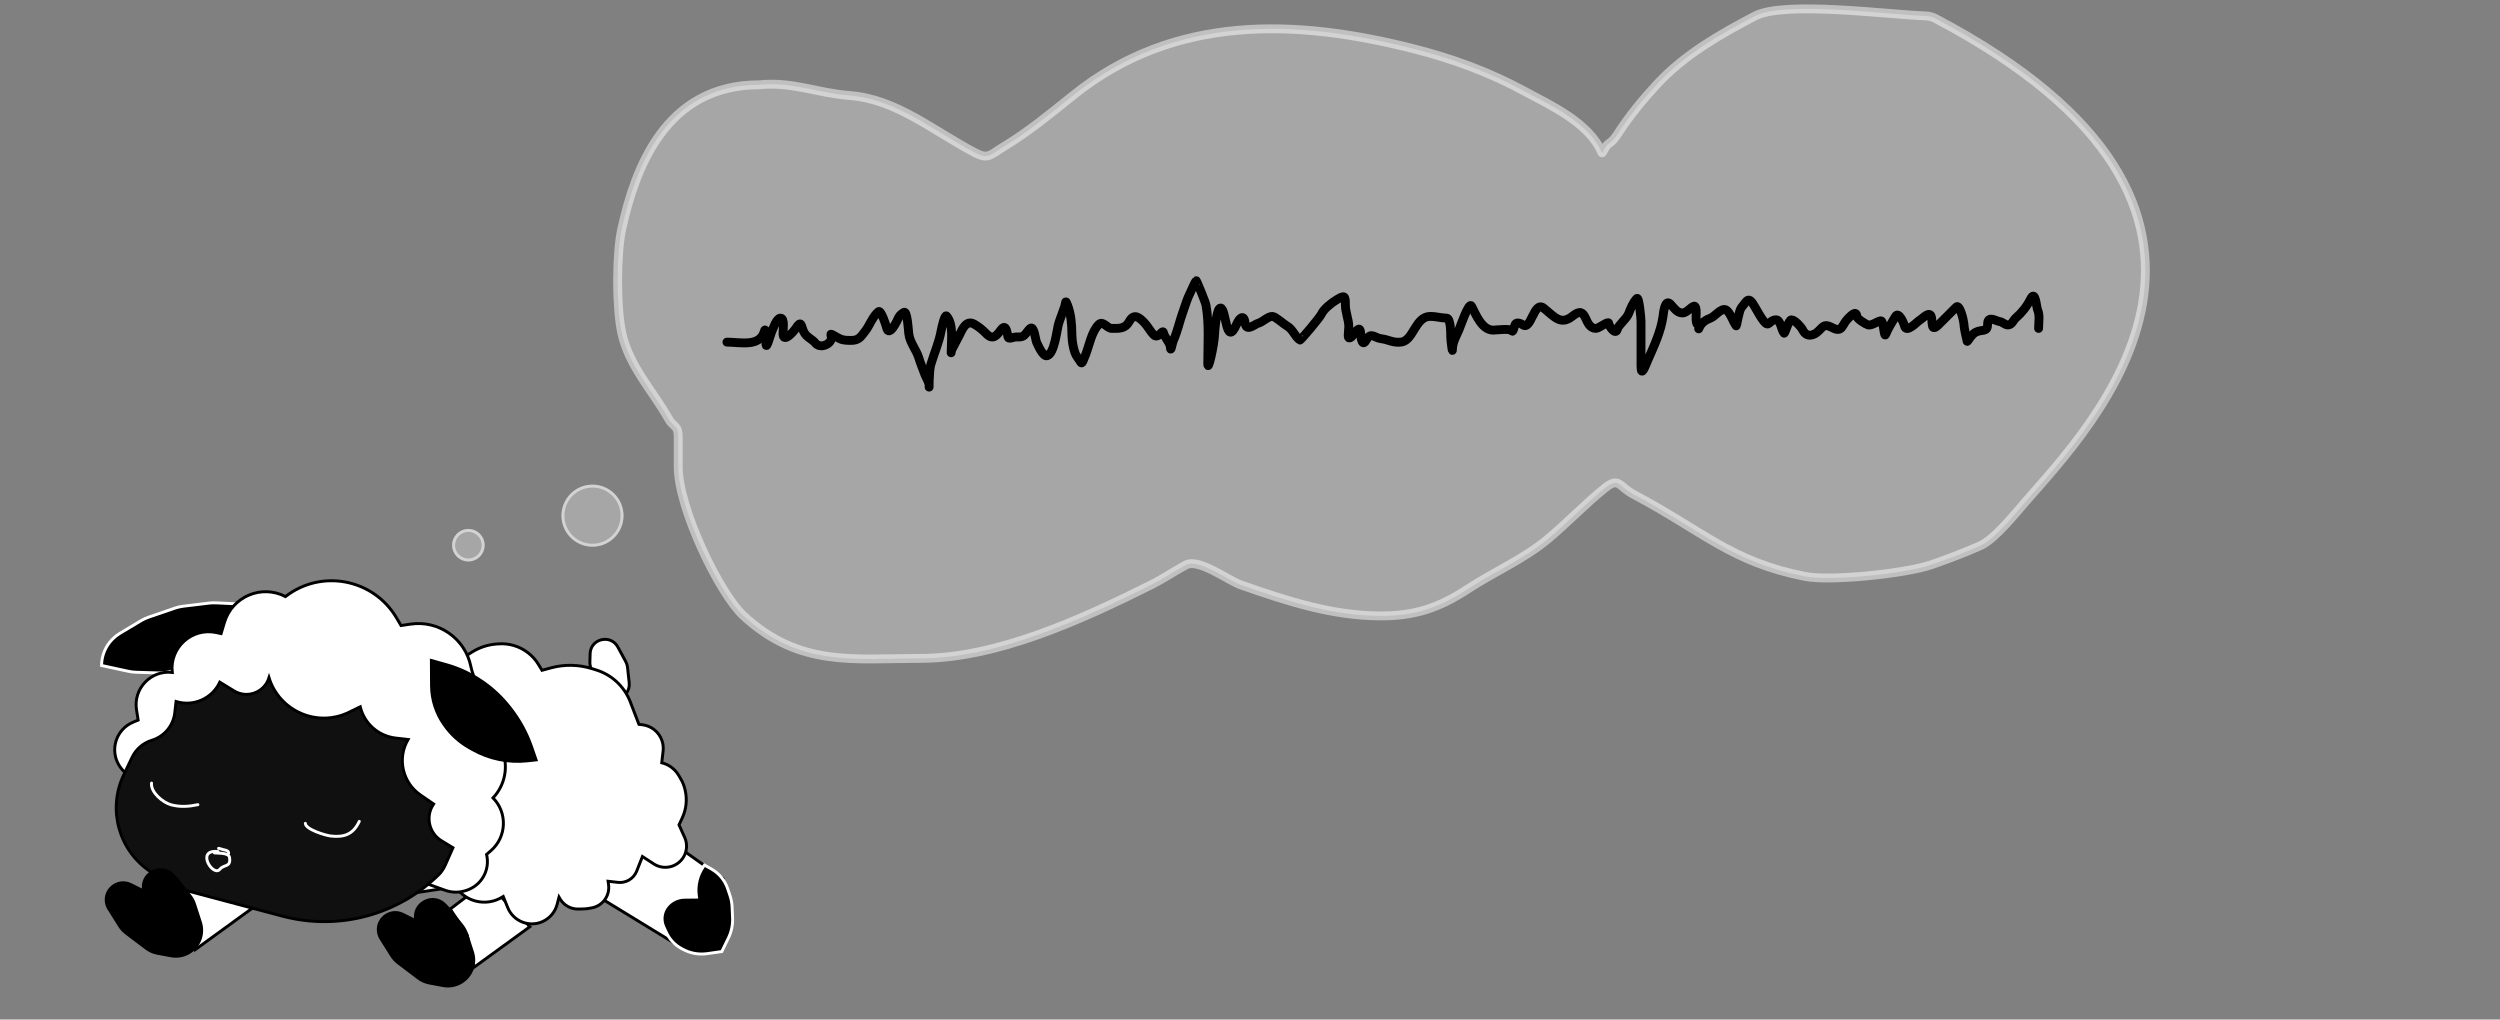 <svg width="846" height="345" viewBox="0 0 846 345" fill="none" xmlns="http://www.w3.org/2000/svg">
<rect x="0" y="0" width="846" height="345" fill="#808080" stroke="none"/>
<g clip-path="url(#clip0_298_194)">
<path d="M654.925 6.238C778.779 71.475 707.784 144.091 685.579 169.635C682.121 173.613 675.002 182.5 670.189 184.651C663.945 187.442 656.824 189.997 653.347 191.18C644.785 194.091 619.519 196.759 610.877 195.067C585.783 190.155 576.39 179.783 552.822 167.316C547.674 164.593 547.986 161.228 543.005 165.244C536.316 170.636 530.345 176.966 523.699 182.491C515.565 189.253 505.386 193.626 496.672 199.35C486.732 205.878 478.509 208.427 467.392 208.427C450.954 208.427 435.642 203.456 419.879 197.923C415.572 196.411 405.652 188.854 401.324 191.18C397.329 193.327 393.607 195.885 389.527 197.923C365.497 209.924 337.122 222.802 311.353 222.802C288.69 222.802 270.58 225.807 251.654 208.427C243.396 200.844 229.507 171.879 229.507 157.982V147.737C229.507 143.772 227.876 144.661 226.182 141.642C220.972 132.359 212.869 123.928 210.416 112.723C208.508 104.008 208.549 85.912 210.416 77.447C214.83 57.434 224.929 28.691 256.946 28.691C268.229 27.554 276.307 31.447 287.518 32.322C303.462 33.566 315.607 44.179 330.008 51.709C334.488 54.051 335.213 52.319 339.654 49.634C347.956 44.615 355.397 38.522 363.089 32.322C397.653 4.461 439.185 6.584 478.117 16.436C491.349 19.785 503.826 24.297 516.192 31.025C524.242 35.405 537.868 41.491 542.093 51.709C542.241 52.066 543.208 49.447 544.184 48.791C545.753 47.738 546.492 46.76 547.616 45.031C551.496 39.061 555.891 33.75 560.54 28.691C569.951 18.45 582.363 11.443 593.896 5.413C603.811 0.229 638.688 4.944 651.656 5.381C652.778 5.419 653.931 5.715 654.925 6.238Z" fill="white" fill-opacity="0.3" stroke="white" stroke-opacity="0.5" stroke-width="3" stroke-linecap="round"/>
<circle cx="10.5" cy="10.5" r="10.5" transform="matrix(-1 0 0 1 211 164)" fill="white" fill-opacity="0.3"/>
<circle cx="10.5" cy="10.5" r="10" transform="matrix(-1 0 0 1 211 164)" stroke="white" stroke-opacity="0.5"/>
<circle cx="5.5" cy="5.5" r="5.5" transform="matrix(-1 0 0 1 164 179)" fill="white" fill-opacity="0.3"/>
<circle cx="5.5" cy="5.5" r="5" transform="matrix(-1 0 0 1 164 179)" stroke="white" stroke-opacity="0.5"/>
<path d="M246 115.777C250.521 115.777 257.115 117.568 258.681 112.034C259.194 110.22 259.224 115.517 259.224 116.357C259.224 118.742 260.776 113.119 261.076 112.422C261.54 111.345 262.782 107.647 264.111 107.647C265.615 107.647 264.973 111.668 264.973 112.873C264.973 116.39 268.678 112.086 269.285 111.131C271.286 107.988 271.058 110.388 272 112.293C272.952 114.216 274.816 114.702 275.897 116.067C277.156 117.656 279.484 117.058 280.624 115.906C282.652 113.858 279.276 111.856 283.052 114.035C284.873 115.086 285.661 115.196 287.971 115.196C290.657 115.196 291.279 114.011 292.826 112.002C294.364 110.005 295.284 107.081 297.298 105.453C298.121 104.788 299.868 110.18 300.013 110.841C300.803 114.434 303.702 108.447 304.197 107.195C304.298 106.94 305.873 105.339 306.241 105.711C307.113 106.592 307.39 111.732 307.519 112.841C307.891 116.035 310.055 118.228 310.969 121.229C311.522 123.044 312.328 125.03 313.013 126.81C313.443 127.926 314.418 129.298 314.418 130.52C314.418 132.926 314.305 125.629 314.993 123.326C316.118 119.562 317.781 115.827 318.475 111.97C318.674 110.862 319.711 106.281 320.296 106.937C322.723 109.661 321.893 114.987 321.893 118.39C321.893 120.209 321.695 119.144 322.212 118.099C322.99 116.528 323.851 115.047 324.64 113.454C325.601 111.511 326.916 108.143 329.654 109.679C331.275 110.589 332.54 111.691 333.839 113.002C336.179 115.366 337.5 113.22 338.885 111.422C340.011 109.96 340.552 111.3 340.834 112.583C341.224 114.355 340.748 114.825 343.038 114.164C344.307 113.797 345.553 114.408 346.615 113.454C347.382 112.765 347.88 111.736 348.628 111.131C349.941 110.07 350.42 115.036 350.768 115.777C351.162 116.617 352.913 120.803 354.345 120.39C356.879 119.659 357.635 111.493 358.242 109.518C358.845 107.555 359.664 105.667 360.286 103.711C360.706 102.393 360.448 101.117 361.276 103.292C362.404 106.253 362.714 109.711 362.714 112.873C362.714 114.977 363.237 119.196 364.566 120.874C366.252 123.002 365.739 124.155 367.345 120.1C368.582 116.976 369.367 112.283 371.785 109.841C373.261 108.35 374.572 111.131 376.225 111.131C378.678 111.131 380.747 111.33 382.134 108.808C383.76 105.853 385.5 107.434 387.149 109.099C388.401 110.364 389.148 112.022 390.439 113.325C391.989 114.89 393.429 111.221 393.729 112.583C394.1 114.27 395.971 115.988 396.06 117.519C396.177 119.527 396.66 116.119 397.083 115.196C398.513 112.075 399.178 108.574 400.373 105.357C401.097 103.406 401.736 101.043 402.704 99.227C403.175 98.344 404.279 95.54 404.812 95.001C404.91 94.902 407.903 102.151 408.102 103.26C409.247 109.616 408.709 116.477 408.709 123.035C408.709 126.405 410.919 116.565 411.009 113.196C411.032 112.351 411.624 104.227 413.021 104.227C415.032 104.227 414.745 118.175 418.483 109.679C419.337 107.739 420.962 105.992 421.358 109.389C421.717 112.468 424.752 109.627 425.67 109.421C427.205 109.077 428.988 107.066 430.557 107.066C431.567 107.066 434.332 109.636 435.444 110.26C437.585 111.461 438.074 113.787 439.884 115.067C440.11 115.227 446.699 107.403 447.231 106.195C447.954 104.552 450.777 102.356 452.405 101.389C455.059 99.812 455.28 99.979 455.28 103.26C455.28 105.676 456.43 108.126 456.43 110.551C456.43 112.3 455.601 115.401 457.292 114.035C458.246 113.264 460.253 109.217 460.454 112.873C460.572 115.018 461.061 117.46 462.467 114.906C463.928 112.249 465.216 114.375 467.354 114.615C469.817 114.892 471.468 116.146 474.253 115.744C478.359 115.152 478.905 107.066 484.027 107.066C485.999 107.066 487.731 107.647 489.489 107.647C490.932 107.647 490.926 112.588 490.926 114.035C490.926 115.116 491.501 119.526 491.501 118.39C491.501 115.911 492.733 113.848 493.673 111.712C494.123 110.69 497.083 101.922 497.953 103.582C499.457 106.45 501.46 111.712 505.3 111.712C506.45 111.712 510.986 111.052 511.592 111.97C512.06 112.678 512.356 110.451 512.774 109.712C513.227 108.912 514.714 109.447 515.202 109.841C518.173 112.241 519.011 101.537 522.42 104.292C526.108 107.272 528.157 110.199 532.195 106.937C537.388 102.741 535.741 111.131 540.084 111.131C541.108 111.131 544.29 108.481 544.396 109.389C544.53 110.537 546.706 113.564 547.303 111.454C547.778 109.773 550.411 108.022 551.168 106.034C551.787 104.407 552.66 102.269 553.915 101.001C554.64 100.269 555.32 107.552 555.32 108.808C555.32 111.615 555.32 114.422 555.32 117.228C555.32 119.454 555.32 121.68 555.32 123.906C555.32 128.034 556.87 123.578 557.62 121.874C559.71 117.125 562.033 112.22 562.762 107.066C562.896 106.123 563.356 100.988 565.222 102.873C566.532 104.196 567.415 105.905 569.406 105.905C570.978 105.905 573.001 102.968 573.591 103.711C574.586 104.969 573.254 108.898 574.581 109.97C575.376 110.612 574.352 112.238 575.188 110.551C575.883 109.146 577.424 108.131 578.861 107.647C580.227 107.187 582.499 104.034 584.067 104.873C585.527 105.653 586.453 108.917 587.517 110.26C587.684 110.471 588.46 105.092 589.242 104.163C591.289 101.731 591.61 99.896 593.841 103.84C594.637 105.247 595.902 107.49 596.844 108.679C598.757 111.094 598.577 108.228 601.028 108.228C602.609 108.228 602.786 111.777 603.743 112.744C604.014 113.018 605.268 108.228 606.203 108.228C607.42 108.228 609.584 110.735 610.068 111.712C611.312 114.225 613.725 113.696 615.402 112.002C617.369 110.015 617.511 109.6 620.289 111.002C623.47 112.609 623.352 109.844 625.208 107.97C626.084 107.084 628.2 104.703 628.338 107.066C628.385 107.876 631.367 109.724 632.107 109.938C633.667 110.388 636.323 107.832 636.834 108.808C637.528 110.131 637.594 114.489 638.144 113.099C638.995 110.95 640.294 109.024 641.434 107.066C642.477 105.275 644.254 109.285 644.468 110.26C645.064 112.968 648.732 108.879 649.611 108.357C650.755 107.677 653.075 104.955 653.604 107.357C654.02 109.249 653.34 112.592 656.063 109.841C658.102 107.782 660.065 105.863 662.004 103.905C663.171 102.726 664.512 108.52 664.56 109.389C664.665 111.298 665.264 113.607 665.677 115.486C665.76 115.863 667.045 113.199 668.584 112.422C670.773 111.316 672.609 112.582 672.609 109.679C672.609 106.57 675.456 108.676 676.633 108.808C677.654 108.923 678.482 109.97 679.508 109.97C680.833 109.97 681.305 108.327 682.127 107.615C684.136 105.875 685.922 103.66 687.11 101.26C688.829 97.787 689.062 103.874 689.57 105.002C690.324 106.678 689.857 109.298 689.857 111.131" stroke="black" stroke-width="3" stroke-linecap="round"/>
<path d="M199.699 221.211L199.615 224.118C199.593 224.888 199.748 225.651 200.069 226.351L203.401 233.601C205.769 238.756 213.531 236.608 212.914 230.97L212.345 225.769C212.275 225.127 212.081 224.505 211.774 223.936L209.096 218.98C206.666 214.48 199.847 216.1 199.699 221.211Z" fill="white" stroke="black"/>
<path d="M232.187 321.589L194.135 298.335L221.789 281.142L244.656 297.328L232.187 321.589Z" fill="white" stroke="black"/>
<path d="M231.668 303.617L235.703 303.575L235.638 303.088C235.179 299.604 236.047 296.074 238.069 293.2L238.396 292.735L240.837 294.129C243.368 295.574 245.281 297.897 246.214 300.657L247.024 303.052C247.448 304.306 247.692 305.614 247.748 306.937L247.907 310.656C248.006 312.98 247.525 315.292 246.507 317.383L244.258 322.001L239.335 322.712C236.454 323.128 233.515 322.592 230.967 321.185L230.507 320.931C228.322 319.725 226.578 317.854 225.527 315.591L224.671 313.747C223.568 311.371 223.92 308.573 225.578 306.544C227.074 304.714 229.305 303.642 231.668 303.617Z" fill="black" stroke="white"/>
<path d="M164.569 298.347L152.362 307.613L158.13 316.512L160.275 327.421L179.303 313.603L164.569 298.347Z" fill="white" stroke="black"/>
<path d="M70.393 292.258L58.185 301.525L63.953 310.424L66.098 321.332L85.127 307.514L70.393 292.258Z" fill="white" stroke="black"/>
<path d="M217.401 289.849L215.467 294.769C214.95 296.086 213.989 297.182 212.752 297.868C211.641 298.484 210.366 298.738 209.104 298.594L205.781 298.214L205.941 299.426C206.432 303.148 203.899 306.595 200.201 307.238L198.911 307.462C198.579 307.52 198.244 307.554 197.908 307.563L195.749 307.624C193.194 307.695 190.803 306.369 189.512 304.163L189.173 303.584L188.53 306.043C187.848 308.651 186.011 310.805 183.543 311.89C178.98 313.896 173.662 311.729 171.801 307.105L170.296 303.364L169.978 303.561C164.64 306.866 157.64 305.317 154.194 300.068L141.373 301.995L158.329 221.54L159.711 220.672C162.232 219.088 165.104 218.149 168.073 217.936L168.723 217.889C170.473 217.764 172.231 217.956 173.913 218.455C177.403 219.491 180.379 221.795 182.257 224.914L183.411 226.832L186.37 226.024C190.971 224.767 195.837 224.858 200.388 226.285L201.809 226.73C204.295 227.51 206.584 228.817 208.518 230.563C210.631 232.47 212.265 234.848 213.287 237.505L216.215 245.124L217.335 245.252C220.444 245.607 223.062 247.738 224.042 250.71C224.406 251.812 224.526 252.98 224.394 254.133L223.937 258.124C226.348 258.709 228.418 260.249 229.671 262.39L230.4 263.635C231.036 264.721 231.504 265.897 231.79 267.122L231.855 267.398C232.587 270.538 232.246 273.833 230.885 276.756L229.772 279.147L231.688 283.364C232.67 285.523 232.52 288.029 231.287 290.056C230.259 291.747 228.572 292.94 226.635 293.348C224.769 293.742 222.818 293.379 221.22 292.337L217.401 289.849Z" fill="white" stroke="black"/>
<path d="M79.842 204.324L73.078 204.004C72.298 203.967 71.516 203.995 70.741 204.089L62.048 205.137C61.071 205.254 60.109 205.475 59.178 205.795L50.336 208.83C49.415 209.146 48.53 209.558 47.694 210.058L40.583 214.312C39.693 214.845 38.871 215.484 38.136 216.215C35.768 218.569 34.415 221.756 34.368 225.095L34.366 225.2L43.493 227.179C44.328 227.361 45.177 227.465 46.031 227.491L53.531 227.721C56.107 227.8 58.655 227.167 60.894 225.891L71.368 219.92C74.62 218.066 76.995 214.986 77.961 211.369L79.842 204.324Z" fill="black" stroke="white"/>
<path d="M46.746 243.674L45.028 244.394C39.264 246.808 37.044 253.818 40.368 259.11C41.568 261.021 43.373 262.475 45.495 263.243L150.651 301.277C152.775 302.046 155.089 302.116 157.255 301.478L157.608 301.374C162.844 299.832 165.944 294.45 164.652 289.147L166.15 287.841C171.469 283.205 171.785 275.045 166.84 270.011C170.884 265.734 172.115 259.516 170.005 254.022L160.183 228.435C159.822 227.494 159.54 226.524 159.34 225.536C157.426 216.08 148.44 209.781 138.898 211.206L135.707 211.682L134.169 209.072C126.372 195.845 108.733 192.467 96.601 201.878C88.518 197.68 78.609 201.857 75.971 210.576L74.811 214.411L73.258 214.07C64.97 212.251 57.346 219.112 58.284 227.545C51.07 226.72 45.056 233 46.192 240.172L46.746 243.674Z" fill="white" stroke="black"/>
<path d="M159.866 253.622L158.771 253.002C155.376 251.08 152.465 248.407 150.261 245.187L150.055 244.886C148.832 243.099 147.868 241.15 147.19 239.094C146.436 236.809 146.046 234.42 146.033 232.014L146.019 229.583L145.985 223.521L150.897 224.894C155.418 226.157 159.692 228.177 163.538 230.867C166.827 233.167 169.766 235.931 172.263 239.073L172.584 239.477C175.768 243.484 178.248 248.002 179.917 252.84L181.399 257.136L178.641 257.449C172.136 258.187 165.564 256.847 159.866 253.622Z" fill="black" stroke="black"/>
<path d="M59.582 237.387L59.685 237.418C65.54 239.189 71.805 236.385 74.386 230.84L79.199 233.795C83.649 236.526 89.481 234.337 91.035 229.352C94.578 240.718 107.416 246.254 118.114 241.031L121.899 239.182C123.286 244.874 128.075 249.098 133.895 249.763L138.082 250.242C134.345 256.644 136.186 264.845 142.301 269.035L146.733 272.072C143.888 276.223 145.112 281.911 149.411 284.525L153.279 286.876L150.714 292.67C150.248 293.723 149.634 294.704 148.89 295.583C134.996 309.585 114.678 315.095 95.613 310.029L63.999 301.63C60.798 300.78 57.752 299.425 54.977 297.616L51.112 295.098C40.229 288.006 36.274 273.955 41.86 262.228L44.685 256.298C46.015 253.506 48.457 251.402 51.415 250.499C55.61 249.218 58.646 245.571 59.144 241.214L59.582 237.387Z" fill="#111010" stroke="black"/>
<path d="M140.757 311.617L136.327 309.42C131.789 307.169 126.768 311.461 128.286 316.294C128.434 316.764 128.641 317.213 128.903 317.629L132.552 323.438C133.132 324.361 133.874 325.171 134.744 325.829L141.553 330.979C142.664 331.82 143.955 332.391 145.325 332.647L149.952 333.514C153.834 334.242 157.722 332.279 159.442 328.723C160.424 326.694 160.585 324.364 159.891 322.219L157.894 316.042C157.562 315.015 157.048 314.056 156.376 313.211L151.883 307.558L150.627 306.229C146.523 301.885 139.322 305.815 140.757 311.617Z" fill="black" stroke="black"/>
<path d="M48.682 301.542L44.252 299.344C39.714 297.094 34.694 301.386 36.212 306.219C36.359 306.688 36.566 307.137 36.828 307.554L40.477 313.363C41.057 314.286 41.8 315.096 42.669 315.753L49.478 320.904C50.589 321.744 51.881 322.316 53.25 322.572L57.877 323.439C61.76 324.166 65.648 322.203 67.368 318.648C68.349 316.618 68.51 314.288 67.817 312.144L65.819 305.966C65.487 304.939 64.973 303.981 64.301 303.136L59.809 297.483L58.553 296.153C54.448 291.809 47.248 295.74 48.682 301.542Z" fill="black" stroke="black"/>
<path d="M51.277 265C50.925 268.082 55.082 271.57 57.873 272.332C60.981 273.18 63.955 272.935 66.962 272.301" stroke="white" stroke-linecap="round"/>
<path d="M103.332 278.622C103.353 280.691 110.229 282.715 111.897 282.906C116.416 283.422 119.514 282.393 121.58 277.956" stroke="white" stroke-linecap="round"/>
<path d="M72.562 288.623C73.77 288.761 77.394 288.51 77.661 290.123C78.238 293.602 75.764 292.45 74.419 294.139C72.159 296.978 66.011 287.284 73.791 288.174" stroke="white" stroke-linecap="round"/>
<path d="M73.957 287.089C74.656 287.169 75.26 287.493 75.952 287.611C76.595 287.721 77.434 288 77.346 288.768" stroke="white" stroke-linecap="round"/>
</g>
<defs>
<clipPath id="clip0_298_194">
<rect width="846" height="345" fill="white"/>
</clipPath>
</defs>
</svg>

